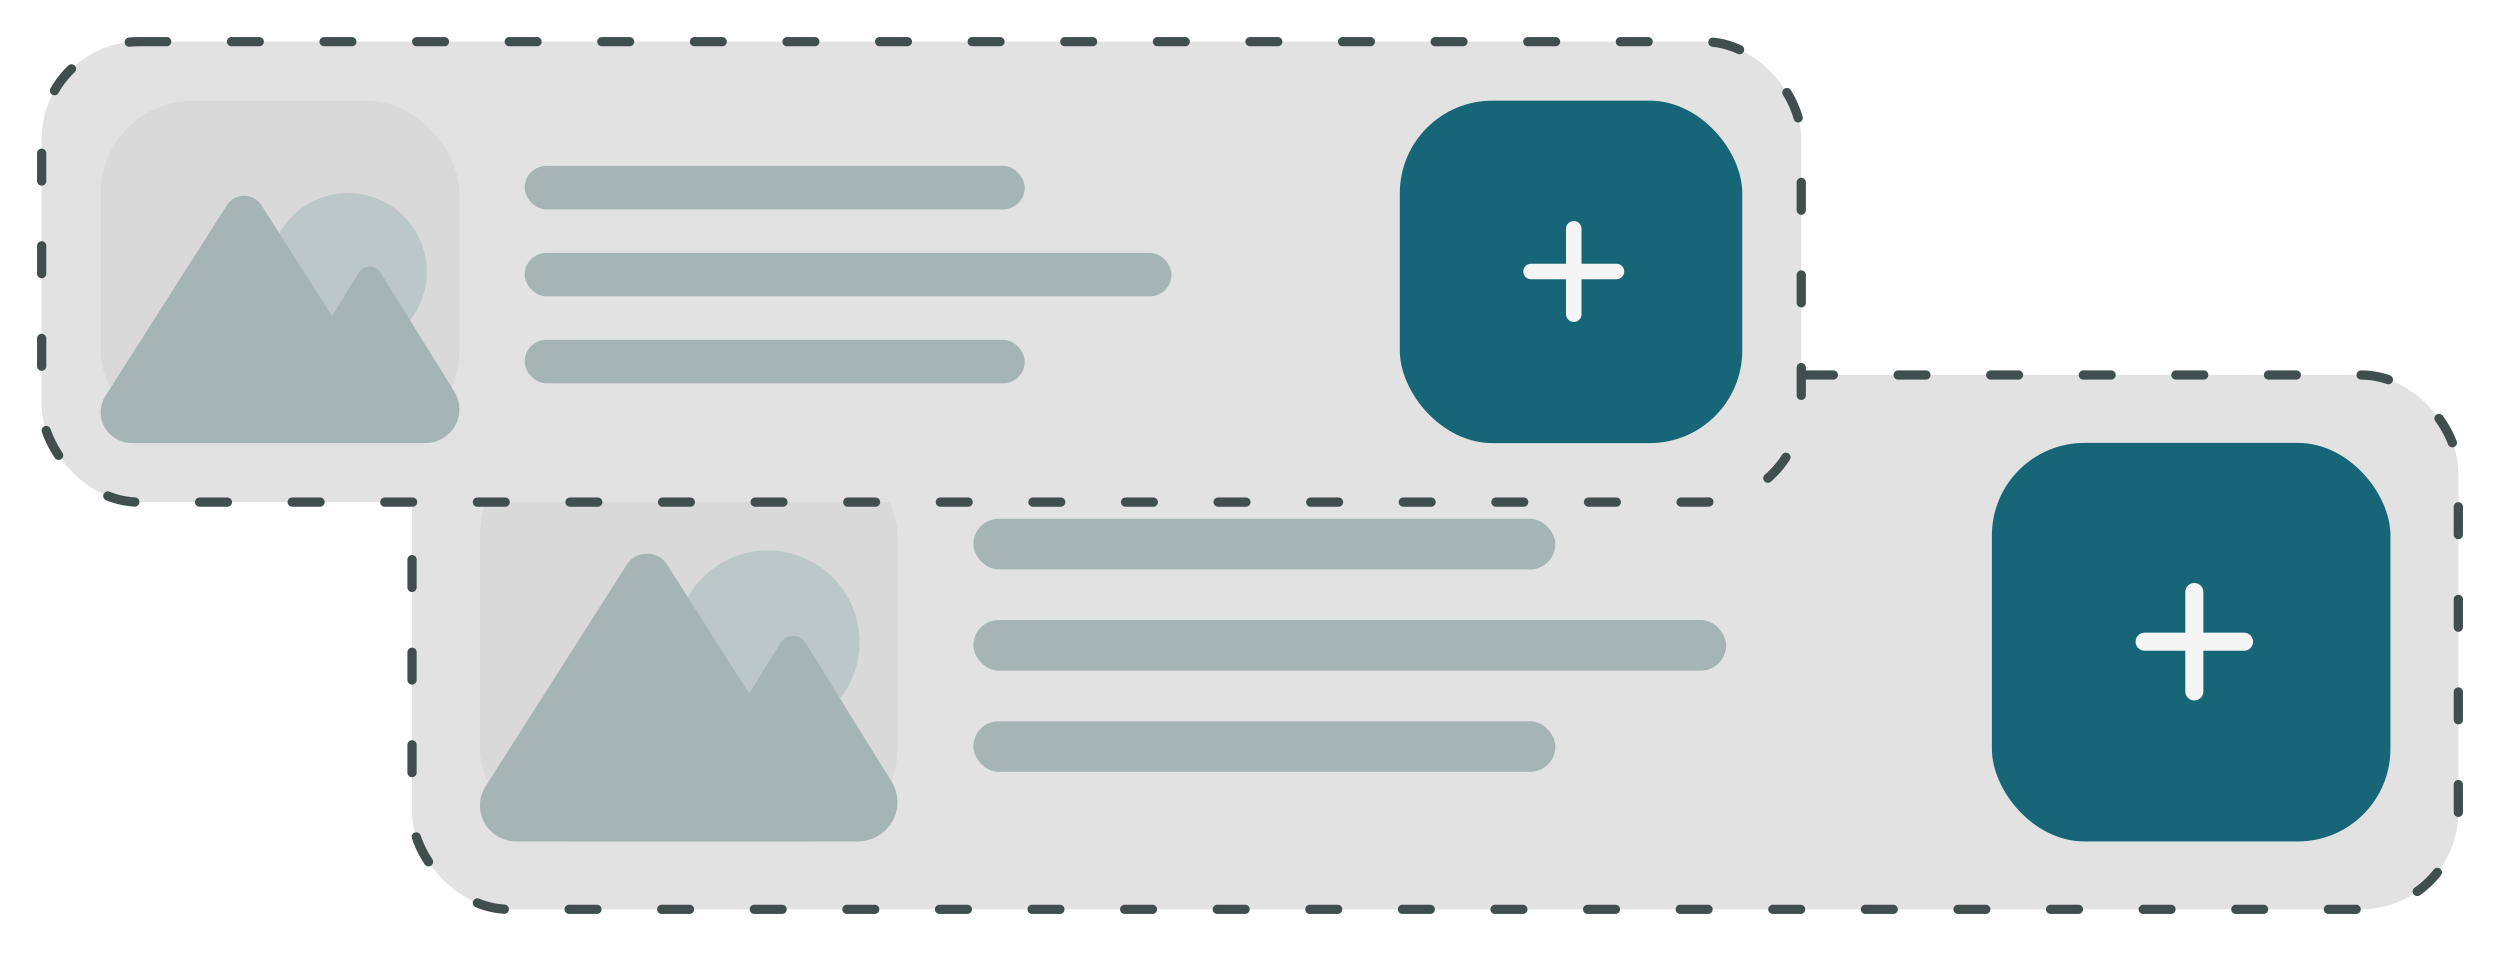 <svg width="270" height="103" viewBox="0 0 270 103" fill="none" xmlns="http://www.w3.org/2000/svg">
<g filter="url(#filter0_d_15_786)">
<rect x="44.5" y="36.5" width="221" height="57.708" rx="10.5" fill="#E2E2E2" stroke="#404E4D" stroke-linecap="round" stroke-dasharray="3 7"/>
<rect x="215.124" y="43.832" width="43.044" height="43.044" rx="10" fill="#166678"/>
<g clip-path="url(#clip0_15_786)">
<path d="M237.964 59.937C237.964 59.397 237.527 58.961 236.988 58.961C236.448 58.961 236.012 59.397 236.012 59.937V64.329H231.619C231.079 64.329 230.643 64.765 230.643 65.305C230.643 65.845 231.079 66.281 231.619 66.281H236.012V70.673C236.012 71.213 236.448 71.65 236.988 71.65C237.527 71.65 237.964 71.213 237.964 70.673V66.281H242.356C242.896 66.281 243.332 65.845 243.332 65.305C243.332 64.765 242.896 64.329 242.356 64.329H237.964V59.937Z" fill="#F5F5F5"/>
</g>
<rect x="51.832" y="43.832" width="45.093" height="43.044" rx="10" fill="#D9D9D9"/>
<circle cx="82.919" cy="65.354" r="9.907" fill="#BCC8C7"/>
<path d="M55.771 86.876H78.684H83.968H92.621C95.002 86.876 96.925 84.975 96.925 82.636C96.925 81.859 96.707 81.096 96.298 80.429L86.998 65.42C86.709 64.955 86.202 64.671 85.652 64.671C85.103 64.671 84.595 64.955 84.306 65.413L80.91 70.895L72.04 56.968C71.575 56.233 70.75 55.789 69.87 55.789C68.989 55.789 68.171 56.233 67.699 56.968L52.438 80.936C52.044 81.553 51.832 82.268 51.832 82.997C51.832 85.141 53.594 86.876 55.771 86.876Z" fill="#A5B5B4"/>
<rect x="105.124" y="52.031" width="62.857" height="5.466" rx="2.733" fill="#A5B5B4"/>
<rect x="105.124" y="62.963" width="81.304" height="5.466" rx="2.733" fill="#A5B5B4"/>
<rect x="105.124" y="73.894" width="62.857" height="5.466" rx="2.733" fill="#A5B5B4"/>
</g>
<g filter="url(#filter1_d_15_786)">
<rect x="4.5" y="0.5" width="190.036" height="49.727" rx="10.5" fill="#E2E2E2" stroke="#404E4D" stroke-linecap="round" stroke-dasharray="3 7"/>
<rect x="151.18" y="6.871" width="36.985" height="36.985" rx="10" fill="#166678"/>
<g clip-path="url(#clip1_15_786)">
<path d="M170.805 20.709C170.805 20.245 170.43 19.87 169.966 19.87C169.502 19.87 169.128 20.245 169.128 20.709V24.483H165.354C164.89 24.483 164.515 24.858 164.515 25.321C164.515 25.785 164.89 26.16 165.354 26.16H169.128V29.934C169.128 30.398 169.502 30.773 169.966 30.773C170.43 30.773 170.805 30.398 170.805 29.934V26.16H174.579C175.043 26.16 175.418 25.785 175.418 25.321C175.418 24.858 175.043 24.483 174.579 24.483H170.805V20.709Z" fill="#F5F5F5"/>
</g>
<rect x="10.871" y="6.871" width="38.746" height="36.985" rx="10" fill="#D9D9D9"/>
<circle cx="37.582" cy="25.363" r="8.512" fill="#BCC8C7"/>
<path d="M14.255 43.856H33.943H38.484H45.918C47.964 43.856 49.617 42.222 49.617 40.213C49.617 39.545 49.429 38.889 49.078 38.317L41.087 25.42C40.839 25.021 40.403 24.776 39.931 24.776C39.458 24.776 39.022 25.021 38.774 25.414L35.856 30.125L28.234 18.158C27.834 17.526 27.126 17.144 26.369 17.144C25.613 17.144 24.91 17.526 24.505 18.158L11.391 38.752C11.052 39.283 10.871 39.897 10.871 40.523C10.871 42.365 12.384 43.856 14.255 43.856Z" fill="#A5B5B4"/>
<rect x="56.662" y="13.915" width="54.01" height="4.697" rx="2.348" fill="#A5B5B4"/>
<rect x="56.662" y="23.309" width="69.861" height="4.697" rx="2.348" fill="#A5B5B4"/>
<rect x="56.662" y="32.702" width="54.01" height="4.697" rx="2.348" fill="#A5B5B4"/>
</g>
<defs>
<filter id="filter0_d_15_786" x="40" y="36" width="230" height="66.708" filterUnits="userSpaceOnUse" color-interpolation-filters="sRGB">
<feFlood flood-opacity="0" result="BackgroundImageFix"/>
<feColorMatrix in="SourceAlpha" type="matrix" values="0 0 0 0 0 0 0 0 0 0 0 0 0 0 0 0 0 0 127 0" result="hardAlpha"/>
<feOffset dy="4"/>
<feGaussianBlur stdDeviation="2"/>
<feComposite in2="hardAlpha" operator="out"/>
<feColorMatrix type="matrix" values="0 0 0 0 0 0 0 0 0 0 0 0 0 0 0 0 0 0 0.25 0"/>
<feBlend mode="normal" in2="BackgroundImageFix" result="effect1_dropShadow_15_786"/>
<feBlend mode="normal" in="SourceGraphic" in2="effect1_dropShadow_15_786" result="shape"/>
</filter>
<filter id="filter1_d_15_786" x="0" y="0" width="199.036" height="58.727" filterUnits="userSpaceOnUse" color-interpolation-filters="sRGB">
<feFlood flood-opacity="0" result="BackgroundImageFix"/>
<feColorMatrix in="SourceAlpha" type="matrix" values="0 0 0 0 0 0 0 0 0 0 0 0 0 0 0 0 0 0 127 0" result="hardAlpha"/>
<feOffset dy="4"/>
<feGaussianBlur stdDeviation="2"/>
<feComposite in2="hardAlpha" operator="out"/>
<feColorMatrix type="matrix" values="0 0 0 0 0 0 0 0 0 0 0 0 0 0 0 0 0 0 0.25 0"/>
<feBlend mode="normal" in2="BackgroundImageFix" result="effect1_dropShadow_15_786"/>
<feBlend mode="normal" in="SourceGraphic" in2="effect1_dropShadow_15_786" result="shape"/>
</filter>
<clipPath id="clip0_15_786">
<rect width="13.665" height="15.617" fill="white" transform="translate(230.155 57.497)"/>
</clipPath>
<clipPath id="clip1_15_786">
<rect width="11.741" height="13.419" fill="white" transform="translate(164.096 18.612)"/>
</clipPath>
</defs>
</svg>
